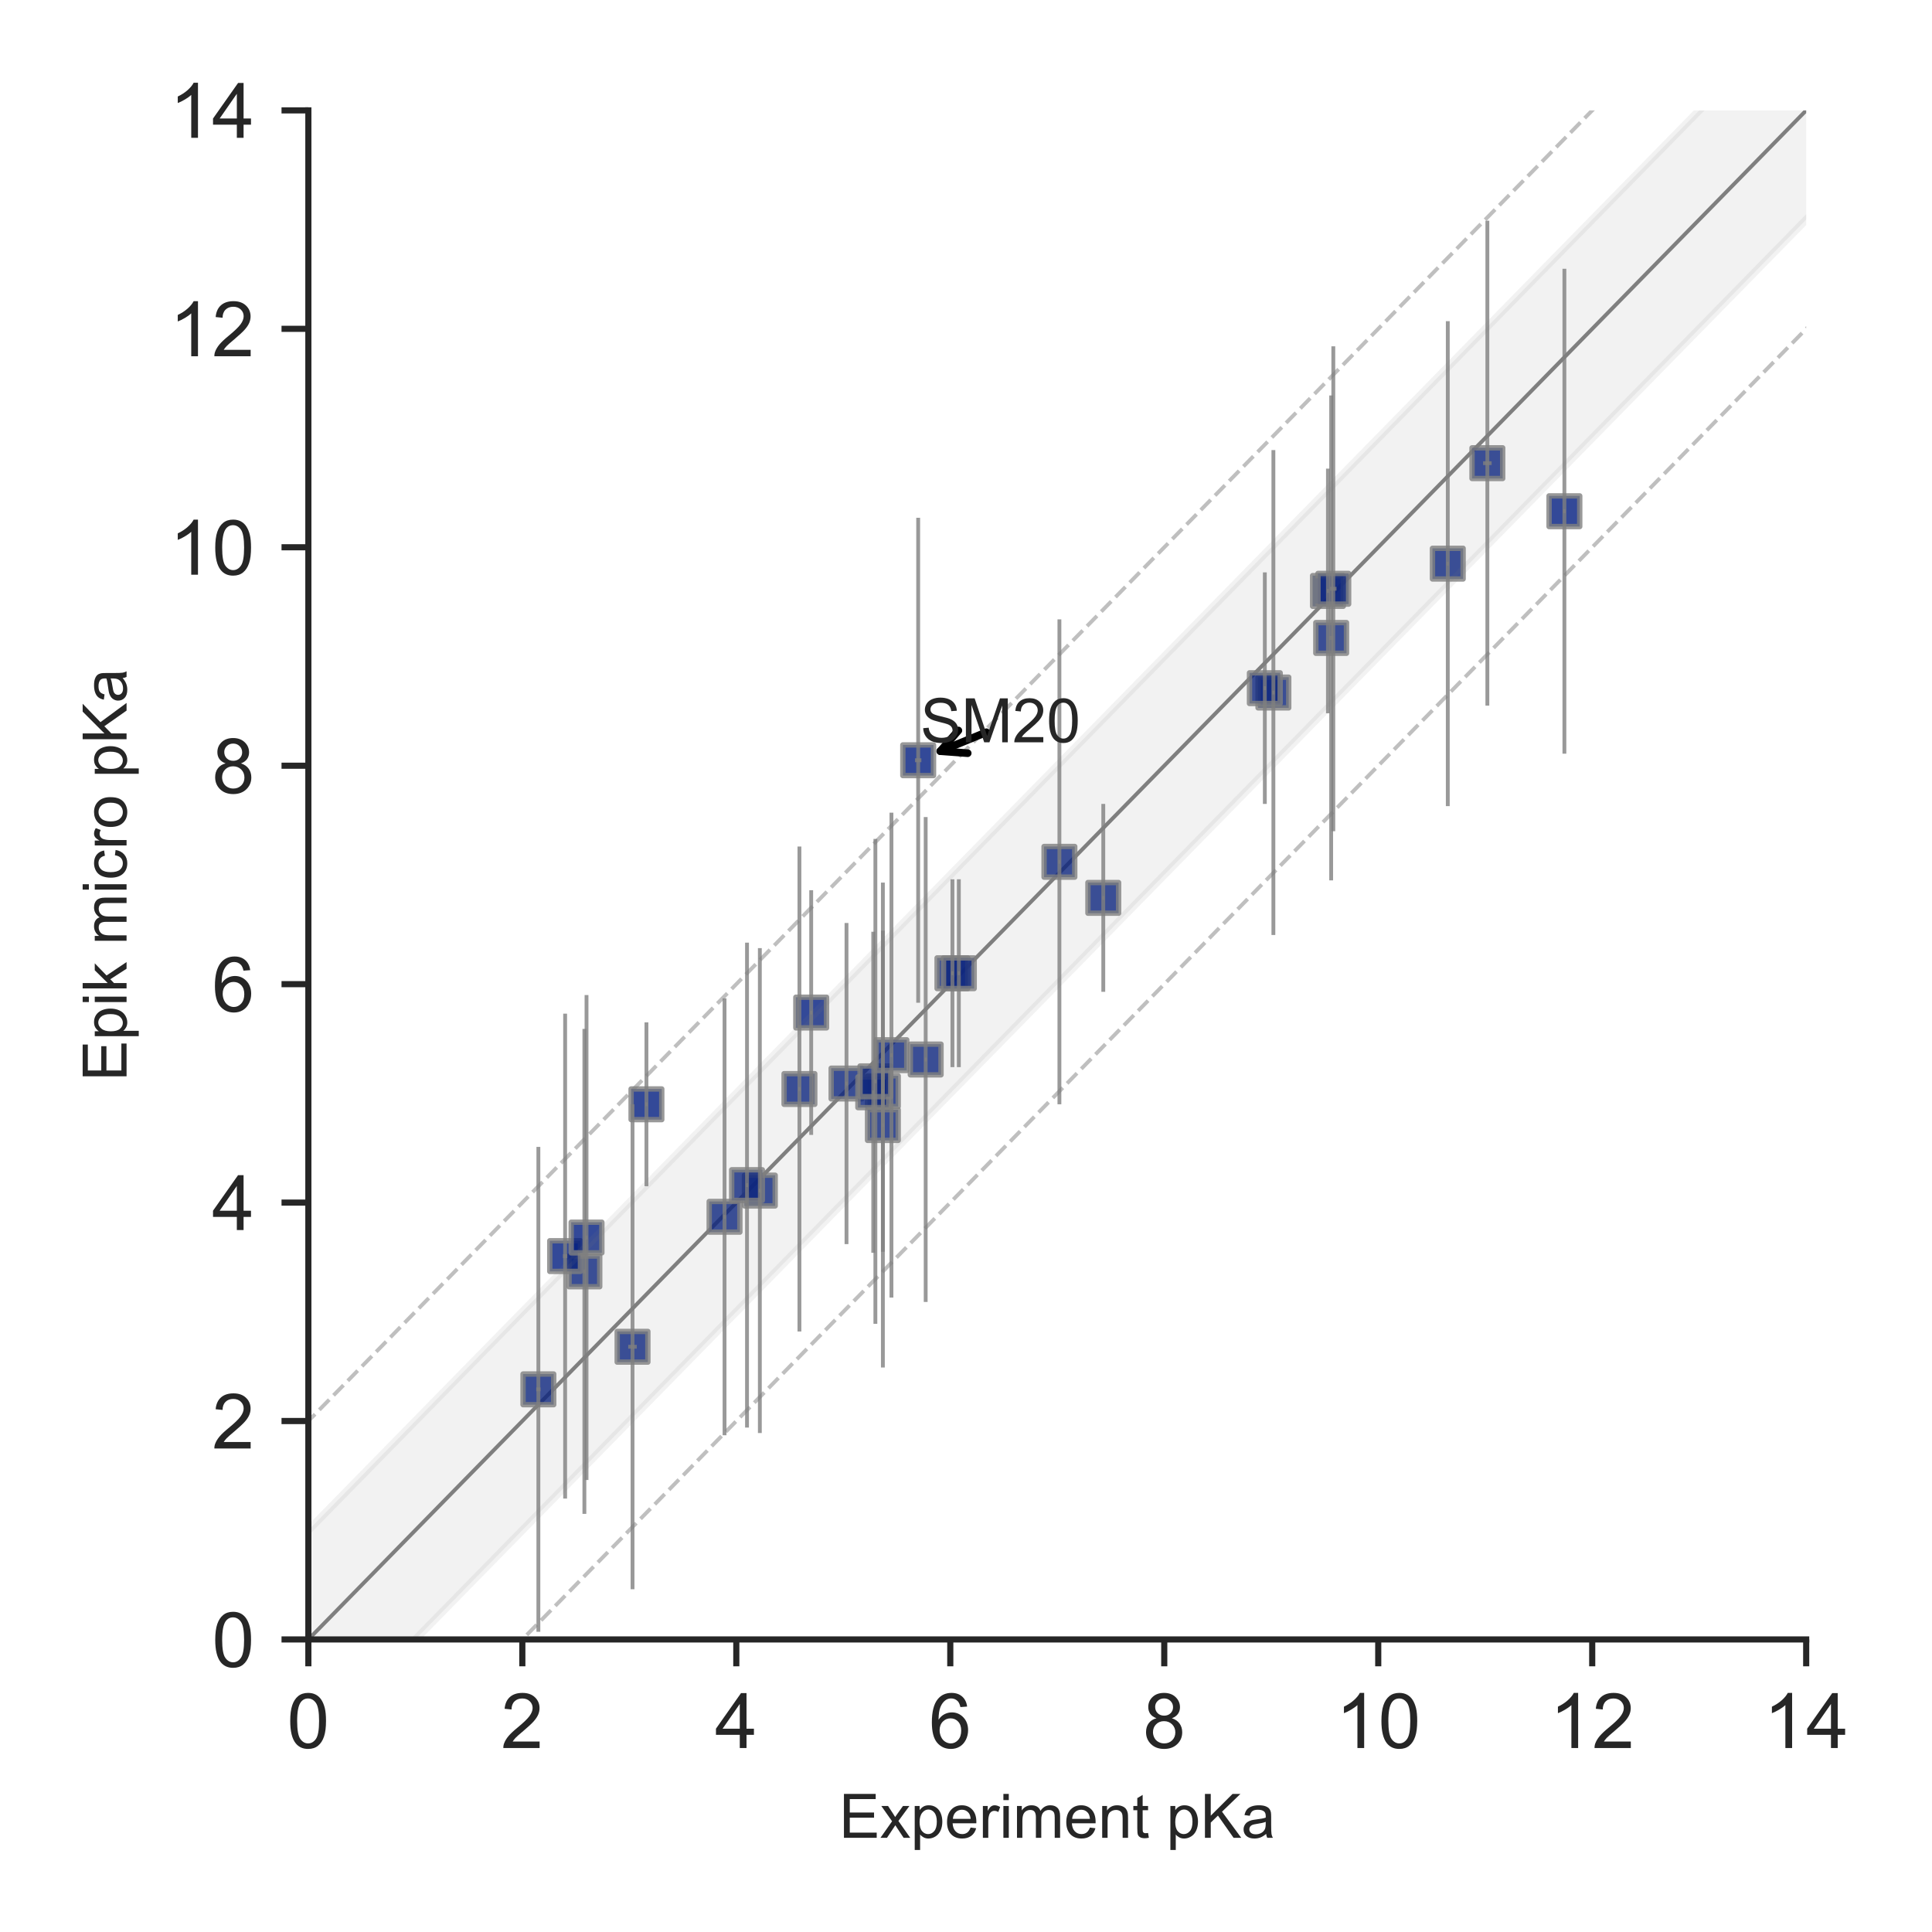 <?xml version="1.0" encoding="utf-8" standalone="no"?>
<!DOCTYPE svg PUBLIC "-//W3C//DTD SVG 1.1//EN"
  "http://www.w3.org/Graphics/SVG/1.1/DTD/svg11.dtd">
<!-- Created with matplotlib (http://matplotlib.org/) -->
<svg height="252pt" version="1.1" viewBox="0 0 252 252" width="252pt" xmlns="http://www.w3.org/2000/svg" xmlns:xlink="http://www.w3.org/1999/xlink">
 <defs>
  <style type="text/css">
*{stroke-linecap:butt;stroke-linejoin:round;}
  </style>
 </defs>
 <g id="figure_1">
  <g id="patch_1">
   <path d="M 0 252 
L 252 252 
L 252 0 
L 0 0 
z
" style="fill:#ffffff;"/>
  </g>
  <g id="axes_1">
   <g id="patch_2">
    <path d="M 40.22 213.843 
L 235.59 213.843 
L 235.59 14.4 
L 40.22 14.4 
z
" style="fill:#ffffff;"/>
   </g>
   <g id="line2d_1">
    <path clip-path="url(#pd701d80d1d)" d="M 1.862 253 
L 250.676 -1 
" style="fill:none;opacity:0.5;stroke:#000000;stroke-linecap:round;stroke-width:0.5;"/>
   </g>
   <g id="line2d_2">
    <path clip-path="url(#pd701d80d1d)" d="M -1 227.43 
L 222.766 -1 
" style="fill:none;opacity:0.5;stroke:#808080;stroke-dasharray:1.85,0.8;stroke-dashoffset:0;stroke-width:0.5;"/>
   </g>
   <g id="line2d_3">
    <path clip-path="url(#pd701d80d1d)" d="M 29.772 253 
L 253 25.119 
" style="fill:none;opacity:0.5;stroke:#808080;stroke-dasharray:1.85,0.8;stroke-dashoffset:0;stroke-width:0.5;"/>
   </g>
   <g id="PathCollection_1">
    <defs>
     <path d="M -2 2 
L 2 2 
L 2 -2 
L -2 -2 
z
" id="m01b557144f" style="stroke:#808080;stroke-opacity:0.8;stroke-width:0.7;"/>
    </defs>
    <g clip-path="url(#pd701d80d1d)">
     <use style="fill:#001c7f;fill-opacity:0.8;stroke:#808080;stroke-opacity:0.8;stroke-width:0.7;" x="173.211" xlink:href="#m01b557144f" y="77.082"/>
     <use style="fill:#001c7f;fill-opacity:0.8;stroke:#808080;stroke-opacity:0.8;stroke-width:0.7;" x="110.414" xlink:href="#m01b557144f" y="141.331"/>
     <use style="fill:#001c7f;fill-opacity:0.8;stroke:#808080;stroke-opacity:0.8;stroke-width:0.7;" x="138.184" xlink:href="#m01b557144f" y="112.412"/>
     <use style="fill:#001c7f;fill-opacity:0.8;stroke:#808080;stroke-opacity:0.8;stroke-width:0.7;" x="124.229" xlink:href="#m01b557144f" y="126.943"/>
     <use style="fill:#001c7f;fill-opacity:0.8;stroke:#808080;stroke-opacity:0.8;stroke-width:0.7;" x="104.273" xlink:href="#m01b557144f" y="142.043"/>
     <use style="fill:#001c7f;fill-opacity:0.8;stroke:#808080;stroke-opacity:0.8;stroke-width:0.7;" x="82.504" xlink:href="#m01b557144f" y="175.664"/>
     <use style="fill:#001c7f;fill-opacity:0.8;stroke:#808080;stroke-opacity:0.8;stroke-width:0.7;" x="204.052" xlink:href="#m01b557144f" y="66.682"/>
     <use style="fill:#001c7f;fill-opacity:0.8;stroke:#808080;stroke-opacity:0.8;stroke-width:0.7;" x="125.066" xlink:href="#m01b557144f" y="126.943"/>
     <use style="fill:#001c7f;fill-opacity:0.8;stroke:#808080;stroke-opacity:0.8;stroke-width:0.7;" x="99.11" xlink:href="#m01b557144f" y="155.292"/>
     <use style="fill:#001c7f;fill-opacity:0.8;stroke:#808080;stroke-opacity:0.8;stroke-width:0.7;" x="115.158" xlink:href="#m01b557144f" y="142.328"/>
     <use style="fill:#001c7f;fill-opacity:0.8;stroke:#808080;stroke-opacity:0.8;stroke-width:0.7;" x="166.094" xlink:href="#m01b557144f" y="90.331"/>
     <use style="fill:#001c7f;fill-opacity:0.8;stroke:#808080;stroke-opacity:0.8;stroke-width:0.7;" x="94.505" xlink:href="#m01b557144f" y="158.711"/>
     <use style="fill:#001c7f;fill-opacity:0.8;stroke:#808080;stroke-opacity:0.8;stroke-width:0.7;" x="113.902" xlink:href="#m01b557144f" y="142.471"/>
     <use style="fill:#001c7f;fill-opacity:0.8;stroke:#808080;stroke-opacity:0.8;stroke-width:0.7;" x="120.74" xlink:href="#m01b557144f" y="138.197"/>
     <use style="fill:#001c7f;fill-opacity:0.8;stroke:#808080;stroke-opacity:0.8;stroke-width:0.7;" x="76.224" xlink:href="#m01b557144f" y="165.834"/>
     <use style="fill:#001c7f;fill-opacity:0.8;stroke:#808080;stroke-opacity:0.8;stroke-width:0.7;" x="114.181" xlink:href="#m01b557144f" y="141.046"/>
     <use style="fill:#001c7f;fill-opacity:0.8;stroke:#808080;stroke-opacity:0.8;stroke-width:0.7;" x="105.808" xlink:href="#m01b557144f" y="132.071"/>
     <use style="fill:#001c7f;fill-opacity:0.8;stroke:#808080;stroke-opacity:0.8;stroke-width:0.7;" x="164.978" xlink:href="#m01b557144f" y="89.761"/>
     <use style="fill:#001c7f;fill-opacity:0.8;stroke:#808080;stroke-opacity:0.8;stroke-width:0.7;" x="115.158" xlink:href="#m01b557144f" y="146.744"/>
     <use style="fill:#001c7f;fill-opacity:0.8;stroke:#808080;stroke-opacity:0.8;stroke-width:0.7;" x="188.841" xlink:href="#m01b557144f" y="73.52"/>
     <use style="fill:#001c7f;fill-opacity:0.8;stroke:#808080;stroke-opacity:0.8;stroke-width:0.7;" x="84.318" xlink:href="#m01b557144f" y="144.038"/>
     <use style="fill:#001c7f;fill-opacity:0.8;stroke:#808080;stroke-opacity:0.8;stroke-width:0.7;" x="70.223" xlink:href="#m01b557144f" y="181.219"/>
     <use style="fill:#001c7f;fill-opacity:0.8;stroke:#808080;stroke-opacity:0.8;stroke-width:0.7;" x="173.909" xlink:href="#m01b557144f" y="76.797"/>
     <use style="fill:#001c7f;fill-opacity:0.8;stroke:#808080;stroke-opacity:0.8;stroke-width:0.7;" x="194.004" xlink:href="#m01b557144f" y="60.414"/>
     <use style="fill:#001c7f;fill-opacity:0.8;stroke:#808080;stroke-opacity:0.8;stroke-width:0.7;" x="173.63" xlink:href="#m01b557144f" y="83.208"/>
     <use style="fill:#001c7f;fill-opacity:0.8;stroke:#808080;stroke-opacity:0.8;stroke-width:0.7;" x="119.763" xlink:href="#m01b557144f" y="99.163"/>
     <use style="fill:#001c7f;fill-opacity:0.8;stroke:#808080;stroke-opacity:0.8;stroke-width:0.7;" x="97.436" xlink:href="#m01b557144f" y="154.58"/>
     <use style="fill:#001c7f;fill-opacity:0.8;stroke:#808080;stroke-opacity:0.8;stroke-width:0.7;" x="73.712" xlink:href="#m01b557144f" y="163.839"/>
     <use style="fill:#001c7f;fill-opacity:0.8;stroke:#808080;stroke-opacity:0.8;stroke-width:0.7;" x="143.906" xlink:href="#m01b557144f" y="117.113"/>
     <use style="fill:#001c7f;fill-opacity:0.8;stroke:#808080;stroke-opacity:0.8;stroke-width:0.7;" x="116.275" xlink:href="#m01b557144f" y="137.627"/>
     <use style="fill:#001c7f;fill-opacity:0.8;stroke:#808080;stroke-opacity:0.8;stroke-width:0.7;" x="76.503" xlink:href="#m01b557144f" y="161.418"/>
    </g>
   </g>
   <g id="matplotlib.axis_1">
    <g id="xtick_1">
     <g id="line2d_4">
      <defs>
       <path d="M 0 0 
L 0 3.5 
" id="mf7308b3970" style="stroke:#262626;stroke-width:0.8;"/>
      </defs>
      <g>
       <use style="fill:#262626;stroke:#262626;stroke-width:0.8;" x="40.22" xlink:href="#mf7308b3970" y="213.843"/>
      </g>
     </g>
     <g id="text_1">
      <!-- 0 -->
      <defs>
       <path d="M 4.156 35.297 
Q 4.156 48 6.766 55.734 
Q 9.375 63.484 14.516 67.672 
Q 19.672 71.875 27.484 71.875 
Q 33.25 71.875 37.594 69.547 
Q 41.938 67.234 44.766 62.859 
Q 47.609 58.5 49.219 52.219 
Q 50.828 45.953 50.828 35.297 
Q 50.828 22.703 48.234 14.969 
Q 45.656 7.234 40.5 3 
Q 35.359 -1.219 27.484 -1.219 
Q 17.141 -1.219 11.234 6.203 
Q 4.156 15.141 4.156 35.297 
z
M 13.188 35.297 
Q 13.188 17.672 17.312 11.828 
Q 21.438 6 27.484 6 
Q 33.547 6 37.672 11.859 
Q 41.797 17.719 41.797 35.297 
Q 41.797 52.984 37.672 58.781 
Q 33.547 64.594 27.391 64.594 
Q 21.344 64.594 17.719 59.469 
Q 13.188 52.938 13.188 35.297 
z
" id="ArialMT-30"/>
      </defs>
      <g style="fill:#262626;" transform="translate(37.44 228)scale(0.1 -0.1)">
       <use xlink:href="#ArialMT-30"/>
      </g>
     </g>
    </g>
    <g id="xtick_2">
     <g id="line2d_5">
      <g>
       <use style="fill:#262626;stroke:#262626;stroke-width:0.8;" x="68.13" xlink:href="#mf7308b3970" y="213.843"/>
      </g>
     </g>
     <g id="text_2">
      <!-- 2 -->
      <defs>
       <path d="M 50.344 8.453 
L 50.344 0 
L 3.031 0 
Q 2.938 3.172 4.047 6.109 
Q 5.859 10.938 9.828 15.625 
Q 13.812 20.312 21.344 26.469 
Q 33.016 36.031 37.109 41.625 
Q 41.219 47.219 41.219 52.203 
Q 41.219 57.422 37.469 61 
Q 33.734 64.594 27.734 64.594 
Q 21.391 64.594 17.578 60.781 
Q 13.766 56.984 13.719 50.25 
L 4.688 51.172 
Q 5.609 61.281 11.656 66.578 
Q 17.719 71.875 27.938 71.875 
Q 38.234 71.875 44.234 66.156 
Q 50.25 60.453 50.25 52 
Q 50.25 47.703 48.484 43.547 
Q 46.734 39.406 42.656 34.812 
Q 38.578 30.219 29.109 22.219 
Q 21.188 15.578 18.938 13.203 
Q 16.703 10.844 15.234 8.453 
z
" id="ArialMT-32"/>
      </defs>
      <g style="fill:#262626;" transform="translate(65.35 228)scale(0.1 -0.1)">
       <use xlink:href="#ArialMT-32"/>
      </g>
     </g>
    </g>
    <g id="xtick_3">
     <g id="line2d_6">
      <g>
       <use style="fill:#262626;stroke:#262626;stroke-width:0.8;" x="96.04" xlink:href="#mf7308b3970" y="213.843"/>
      </g>
     </g>
     <g id="text_3">
      <!-- 4 -->
      <defs>
       <path d="M 32.328 0 
L 32.328 17.141 
L 1.266 17.141 
L 1.266 25.203 
L 33.938 71.578 
L 41.109 71.578 
L 41.109 25.203 
L 50.781 25.203 
L 50.781 17.141 
L 41.109 17.141 
L 41.109 0 
z
M 32.328 25.203 
L 32.328 57.469 
L 9.906 25.203 
z
" id="ArialMT-34"/>
      </defs>
      <g style="fill:#262626;" transform="translate(93.26 228)scale(0.1 -0.1)">
       <use xlink:href="#ArialMT-34"/>
      </g>
     </g>
    </g>
    <g id="xtick_4">
     <g id="line2d_7">
      <g>
       <use style="fill:#262626;stroke:#262626;stroke-width:0.8;" x="123.95" xlink:href="#mf7308b3970" y="213.843"/>
      </g>
     </g>
     <g id="text_4">
      <!-- 6 -->
      <defs>
       <path d="M 49.75 54.047 
L 41.016 53.375 
Q 39.844 58.547 37.703 60.891 
Q 34.125 64.656 28.906 64.656 
Q 24.703 64.656 21.531 62.312 
Q 17.391 59.281 14.984 53.469 
Q 12.594 47.656 12.5 36.922 
Q 15.672 41.75 20.266 44.094 
Q 24.859 46.438 29.891 46.438 
Q 38.672 46.438 44.844 39.969 
Q 51.031 33.5 51.031 23.25 
Q 51.031 16.5 48.125 10.719 
Q 45.219 4.938 40.141 1.859 
Q 35.062 -1.219 28.609 -1.219 
Q 17.625 -1.219 10.688 6.859 
Q 3.766 14.938 3.766 33.5 
Q 3.766 54.25 11.422 63.672 
Q 18.109 71.875 29.438 71.875 
Q 37.891 71.875 43.281 67.141 
Q 48.688 62.406 49.75 54.047 
z
M 13.875 23.188 
Q 13.875 18.656 15.797 14.5 
Q 17.719 10.359 21.188 8.172 
Q 24.656 6 28.469 6 
Q 34.031 6 38.031 10.484 
Q 42.047 14.984 42.047 22.703 
Q 42.047 30.125 38.078 34.391 
Q 34.125 38.672 28.125 38.672 
Q 22.172 38.672 18.016 34.391 
Q 13.875 30.125 13.875 23.188 
z
" id="ArialMT-36"/>
      </defs>
      <g style="fill:#262626;" transform="translate(121.17 228)scale(0.1 -0.1)">
       <use xlink:href="#ArialMT-36"/>
      </g>
     </g>
    </g>
    <g id="xtick_5">
     <g id="line2d_8">
      <g>
       <use style="fill:#262626;stroke:#262626;stroke-width:0.8;" x="151.86" xlink:href="#mf7308b3970" y="213.843"/>
      </g>
     </g>
     <g id="text_5">
      <!-- 8 -->
      <defs>
       <path d="M 17.672 38.812 
Q 12.203 40.828 9.562 44.531 
Q 6.938 48.25 6.938 53.422 
Q 6.938 61.234 12.547 66.547 
Q 18.172 71.875 27.484 71.875 
Q 36.859 71.875 42.578 66.422 
Q 48.297 60.984 48.297 53.172 
Q 48.297 48.188 45.672 44.5 
Q 43.062 40.828 37.75 38.812 
Q 44.344 36.672 47.781 31.875 
Q 51.219 27.094 51.219 20.453 
Q 51.219 11.281 44.719 5.031 
Q 38.234 -1.219 27.641 -1.219 
Q 17.047 -1.219 10.547 5.047 
Q 4.047 11.328 4.047 20.703 
Q 4.047 27.688 7.594 32.391 
Q 11.141 37.109 17.672 38.812 
z
M 15.922 53.719 
Q 15.922 48.641 19.188 45.406 
Q 22.469 42.188 27.688 42.188 
Q 32.766 42.188 36.016 45.375 
Q 39.266 48.578 39.266 53.219 
Q 39.266 58.062 35.906 61.359 
Q 32.562 64.656 27.594 64.656 
Q 22.562 64.656 19.234 61.422 
Q 15.922 58.203 15.922 53.719 
z
M 13.094 20.656 
Q 13.094 16.891 14.875 13.375 
Q 16.656 9.859 20.172 7.922 
Q 23.688 6 27.734 6 
Q 34.031 6 38.125 10.047 
Q 42.234 14.109 42.234 20.359 
Q 42.234 26.703 38.016 30.859 
Q 33.797 35.016 27.438 35.016 
Q 21.234 35.016 17.156 30.906 
Q 13.094 26.812 13.094 20.656 
z
" id="ArialMT-38"/>
      </defs>
      <g style="fill:#262626;" transform="translate(149.08 228)scale(0.1 -0.1)">
       <use xlink:href="#ArialMT-38"/>
      </g>
     </g>
    </g>
    <g id="xtick_6">
     <g id="line2d_9">
      <g>
       <use style="fill:#262626;stroke:#262626;stroke-width:0.8;" x="179.77" xlink:href="#mf7308b3970" y="213.843"/>
      </g>
     </g>
     <g id="text_6">
      <!-- 10 -->
      <defs>
       <path d="M 37.25 0 
L 28.469 0 
L 28.469 56 
Q 25.297 52.984 20.141 49.953 
Q 14.984 46.922 10.891 45.406 
L 10.891 53.906 
Q 18.266 57.375 23.781 62.297 
Q 29.297 67.234 31.594 71.875 
L 37.25 71.875 
z
" id="ArialMT-31"/>
      </defs>
      <g style="fill:#262626;" transform="translate(174.209 228)scale(0.1 -0.1)">
       <use xlink:href="#ArialMT-31"/>
       <use x="55.615" xlink:href="#ArialMT-30"/>
      </g>
     </g>
    </g>
    <g id="xtick_7">
     <g id="line2d_10">
      <g>
       <use style="fill:#262626;stroke:#262626;stroke-width:0.8;" x="207.68" xlink:href="#mf7308b3970" y="213.843"/>
      </g>
     </g>
     <g id="text_7">
      <!-- 12 -->
      <g style="fill:#262626;" transform="translate(202.119 228)scale(0.1 -0.1)">
       <use xlink:href="#ArialMT-31"/>
       <use x="55.615" xlink:href="#ArialMT-32"/>
      </g>
     </g>
    </g>
    <g id="xtick_8">
     <g id="line2d_11">
      <g>
       <use style="fill:#262626;stroke:#262626;stroke-width:0.8;" x="235.59" xlink:href="#mf7308b3970" y="213.843"/>
      </g>
     </g>
     <g id="text_8">
      <!-- 14 -->
      <g style="fill:#262626;" transform="translate(230.029 228)scale(0.1 -0.1)">
       <use xlink:href="#ArialMT-31"/>
       <use x="55.615" xlink:href="#ArialMT-34"/>
      </g>
     </g>
    </g>
    <g id="text_9">
     <!-- Experiment pKa -->
     <defs>
      <path d="M 7.906 0 
L 7.906 71.578 
L 59.672 71.578 
L 59.672 63.141 
L 17.391 63.141 
L 17.391 41.219 
L 56.984 41.219 
L 56.984 32.812 
L 17.391 32.812 
L 17.391 8.453 
L 61.328 8.453 
L 61.328 0 
z
" id="ArialMT-45"/>
      <path d="M 0.734 0 
L 19.672 26.953 
L 2.156 51.859 
L 13.141 51.859 
L 21.094 39.703 
Q 23.344 36.234 24.703 33.891 
Q 26.859 37.109 28.656 39.594 
L 37.406 51.859 
L 47.906 51.859 
L 29.984 27.438 
L 49.266 0 
L 38.484 0 
L 27.828 16.109 
L 25 20.453 
L 11.375 0 
z
" id="ArialMT-78"/>
      <path d="M 6.594 -19.875 
L 6.594 51.859 
L 14.594 51.859 
L 14.594 45.125 
Q 17.438 49.078 21 51.047 
Q 24.562 53.031 29.641 53.031 
Q 36.281 53.031 41.359 49.609 
Q 46.438 46.188 49.016 39.953 
Q 51.609 33.734 51.609 26.312 
Q 51.609 18.359 48.75 11.984 
Q 45.906 5.609 40.453 2.219 
Q 35.016 -1.172 29 -1.172 
Q 24.609 -1.172 21.109 0.688 
Q 17.625 2.547 15.375 5.375 
L 15.375 -19.875 
z
M 14.547 25.641 
Q 14.547 15.625 18.594 10.844 
Q 22.656 6.062 28.422 6.062 
Q 34.281 6.062 38.453 11.016 
Q 42.625 15.969 42.625 26.375 
Q 42.625 36.281 38.547 41.203 
Q 34.469 46.141 28.812 46.141 
Q 23.188 46.141 18.859 40.891 
Q 14.547 35.641 14.547 25.641 
z
" id="ArialMT-70"/>
      <path d="M 42.094 16.703 
L 51.172 15.578 
Q 49.031 7.625 43.219 3.219 
Q 37.406 -1.172 28.375 -1.172 
Q 17 -1.172 10.328 5.828 
Q 3.656 12.844 3.656 25.484 
Q 3.656 38.578 10.391 45.797 
Q 17.141 53.031 27.875 53.031 
Q 38.281 53.031 44.875 45.953 
Q 51.469 38.875 51.469 26.031 
Q 51.469 25.25 51.422 23.688 
L 12.75 23.688 
Q 13.234 15.141 17.578 10.594 
Q 21.922 6.062 28.422 6.062 
Q 33.25 6.062 36.672 8.594 
Q 40.094 11.141 42.094 16.703 
z
M 13.234 30.906 
L 42.188 30.906 
Q 41.609 37.453 38.875 40.719 
Q 34.672 45.797 27.984 45.797 
Q 21.922 45.797 17.797 41.75 
Q 13.672 37.703 13.234 30.906 
z
" id="ArialMT-65"/>
      <path d="M 6.5 0 
L 6.5 51.859 
L 14.406 51.859 
L 14.406 44 
Q 17.438 49.516 20 51.266 
Q 22.562 53.031 25.641 53.031 
Q 30.078 53.031 34.672 50.203 
L 31.641 42.047 
Q 28.422 43.953 25.203 43.953 
Q 22.312 43.953 20.016 42.219 
Q 17.719 40.484 16.75 37.406 
Q 15.281 32.719 15.281 27.156 
L 15.281 0 
z
" id="ArialMT-72"/>
      <path d="M 6.641 61.469 
L 6.641 71.578 
L 15.438 71.578 
L 15.438 61.469 
z
M 6.641 0 
L 6.641 51.859 
L 15.438 51.859 
L 15.438 0 
z
" id="ArialMT-69"/>
      <path d="M 6.594 0 
L 6.594 51.859 
L 14.453 51.859 
L 14.453 44.578 
Q 16.891 48.391 20.938 50.703 
Q 25 53.031 30.172 53.031 
Q 35.938 53.031 39.625 50.641 
Q 43.312 48.25 44.828 43.953 
Q 50.984 53.031 60.844 53.031 
Q 68.562 53.031 72.703 48.75 
Q 76.859 44.484 76.859 35.594 
L 76.859 0 
L 68.109 0 
L 68.109 32.672 
Q 68.109 37.938 67.25 40.25 
Q 66.406 42.578 64.156 43.984 
Q 61.922 45.406 58.891 45.406 
Q 53.422 45.406 49.797 41.766 
Q 46.188 38.141 46.188 30.125 
L 46.188 0 
L 37.406 0 
L 37.406 33.688 
Q 37.406 39.547 35.25 42.469 
Q 33.109 45.406 28.219 45.406 
Q 24.516 45.406 21.359 43.453 
Q 18.219 41.5 16.797 37.734 
Q 15.375 33.984 15.375 26.906 
L 15.375 0 
z
" id="ArialMT-6d"/>
      <path d="M 6.594 0 
L 6.594 51.859 
L 14.5 51.859 
L 14.5 44.484 
Q 20.219 53.031 31 53.031 
Q 35.688 53.031 39.625 51.344 
Q 43.562 49.656 45.516 46.922 
Q 47.469 44.188 48.25 40.438 
Q 48.734 37.984 48.734 31.891 
L 48.734 0 
L 39.938 0 
L 39.938 31.547 
Q 39.938 36.922 38.906 39.578 
Q 37.891 42.234 35.281 43.812 
Q 32.672 45.406 29.156 45.406 
Q 23.531 45.406 19.453 41.844 
Q 15.375 38.281 15.375 28.328 
L 15.375 0 
z
" id="ArialMT-6e"/>
      <path d="M 25.781 7.859 
L 27.047 0.094 
Q 23.344 -0.688 20.406 -0.688 
Q 15.625 -0.688 12.984 0.828 
Q 10.359 2.344 9.281 4.812 
Q 8.203 7.281 8.203 15.188 
L 8.203 45.016 
L 1.766 45.016 
L 1.766 51.859 
L 8.203 51.859 
L 8.203 64.703 
L 16.938 69.969 
L 16.938 51.859 
L 25.781 51.859 
L 25.781 45.016 
L 16.938 45.016 
L 16.938 14.703 
Q 16.938 10.938 17.406 9.859 
Q 17.875 8.797 18.922 8.156 
Q 19.969 7.516 21.922 7.516 
Q 23.391 7.516 25.781 7.859 
z
" id="ArialMT-74"/>
      <path id="ArialMT-20"/>
      <path d="M 7.328 0 
L 7.328 71.578 
L 16.797 71.578 
L 16.797 36.078 
L 52.344 71.578 
L 65.188 71.578 
L 35.156 42.578 
L 66.5 0 
L 54 0 
L 28.516 36.234 
L 16.797 24.812 
L 16.797 0 
z
" id="ArialMT-4b"/>
      <path d="M 40.438 6.391 
Q 35.547 2.25 31.031 0.531 
Q 26.516 -1.172 21.344 -1.172 
Q 12.797 -1.172 8.203 3 
Q 3.609 7.172 3.609 13.672 
Q 3.609 17.484 5.344 20.625 
Q 7.078 23.781 9.891 25.688 
Q 12.703 27.594 16.219 28.562 
Q 18.797 29.25 24.031 29.891 
Q 34.672 31.156 39.703 32.906 
Q 39.75 34.719 39.75 35.203 
Q 39.75 40.578 37.25 42.781 
Q 33.891 45.75 27.25 45.75 
Q 21.047 45.75 18.094 43.578 
Q 15.141 41.406 13.719 35.891 
L 5.125 37.062 
Q 6.297 42.578 8.984 45.969 
Q 11.672 49.359 16.75 51.188 
Q 21.828 53.031 28.516 53.031 
Q 35.156 53.031 39.297 51.469 
Q 43.453 49.906 45.406 47.531 
Q 47.359 45.172 48.141 41.547 
Q 48.578 39.312 48.578 33.453 
L 48.578 21.734 
Q 48.578 9.469 49.141 6.219 
Q 49.703 2.984 51.375 0 
L 42.188 0 
Q 40.828 2.734 40.438 6.391 
z
M 39.703 26.031 
Q 34.906 24.078 25.344 22.703 
Q 19.922 21.922 17.672 20.938 
Q 15.438 19.969 14.203 18.094 
Q 12.984 16.219 12.984 13.922 
Q 12.984 10.406 15.641 8.062 
Q 18.312 5.719 23.438 5.719 
Q 28.516 5.719 32.469 7.938 
Q 36.422 10.156 38.281 14.016 
Q 39.703 17 39.703 22.797 
z
" id="ArialMT-61"/>
     </defs>
     <g style="fill:#262626;" transform="translate(109.448 239.714)scale(0.08 -0.08)">
      <use xlink:href="#ArialMT-45"/>
      <use x="66.699" xlink:href="#ArialMT-78"/>
      <use x="116.699" xlink:href="#ArialMT-70"/>
      <use x="172.314" xlink:href="#ArialMT-65"/>
      <use x="227.93" xlink:href="#ArialMT-72"/>
      <use x="261.23" xlink:href="#ArialMT-69"/>
      <use x="283.447" xlink:href="#ArialMT-6d"/>
      <use x="366.748" xlink:href="#ArialMT-65"/>
      <use x="422.363" xlink:href="#ArialMT-6e"/>
      <use x="477.979" xlink:href="#ArialMT-74"/>
      <use x="505.762" xlink:href="#ArialMT-20"/>
      <use x="533.545" xlink:href="#ArialMT-70"/>
      <use x="589.16" xlink:href="#ArialMT-4b"/>
      <use x="655.859" xlink:href="#ArialMT-61"/>
     </g>
    </g>
   </g>
   <g id="matplotlib.axis_2">
    <g id="ytick_1">
     <g id="line2d_12">
      <defs>
       <path d="M 0 0 
L -3.5 0 
" id="m1af4bdb2c1" style="stroke:#262626;stroke-width:0.8;"/>
      </defs>
      <g>
       <use style="fill:#262626;stroke:#262626;stroke-width:0.8;" x="40.22" xlink:href="#m1af4bdb2c1" y="213.843"/>
      </g>
     </g>
     <g id="text_10">
      <!-- 0 -->
      <g style="fill:#262626;" transform="translate(27.659 217.421)scale(0.1 -0.1)">
       <use xlink:href="#ArialMT-30"/>
      </g>
     </g>
    </g>
    <g id="ytick_2">
     <g id="line2d_13">
      <g>
       <use style="fill:#262626;stroke:#262626;stroke-width:0.8;" x="40.22" xlink:href="#m1af4bdb2c1" y="185.351"/>
      </g>
     </g>
     <g id="text_11">
      <!-- 2 -->
      <g style="fill:#262626;" transform="translate(27.659 188.93)scale(0.1 -0.1)">
       <use xlink:href="#ArialMT-32"/>
      </g>
     </g>
    </g>
    <g id="ytick_3">
     <g id="line2d_14">
      <g>
       <use style="fill:#262626;stroke:#262626;stroke-width:0.8;" x="40.22" xlink:href="#m1af4bdb2c1" y="156.859"/>
      </g>
     </g>
     <g id="text_12">
      <!-- 4 -->
      <g style="fill:#262626;" transform="translate(27.659 160.438)scale(0.1 -0.1)">
       <use xlink:href="#ArialMT-34"/>
      </g>
     </g>
    </g>
    <g id="ytick_4">
     <g id="line2d_15">
      <g>
       <use style="fill:#262626;stroke:#262626;stroke-width:0.8;" x="40.22" xlink:href="#m1af4bdb2c1" y="128.367"/>
      </g>
     </g>
     <g id="text_13">
      <!-- 6 -->
      <g style="fill:#262626;" transform="translate(27.659 131.946)scale(0.1 -0.1)">
       <use xlink:href="#ArialMT-36"/>
      </g>
     </g>
    </g>
    <g id="ytick_5">
     <g id="line2d_16">
      <g>
       <use style="fill:#262626;stroke:#262626;stroke-width:0.8;" x="40.22" xlink:href="#m1af4bdb2c1" y="99.875"/>
      </g>
     </g>
     <g id="text_14">
      <!-- 8 -->
      <g style="fill:#262626;" transform="translate(27.659 103.454)scale(0.1 -0.1)">
       <use xlink:href="#ArialMT-38"/>
      </g>
     </g>
    </g>
    <g id="ytick_6">
     <g id="line2d_17">
      <g>
       <use style="fill:#262626;stroke:#262626;stroke-width:0.8;" x="40.22" xlink:href="#m1af4bdb2c1" y="71.384"/>
      </g>
     </g>
     <g id="text_15">
      <!-- 10 -->
      <g style="fill:#262626;" transform="translate(22.098 74.962)scale(0.1 -0.1)">
       <use xlink:href="#ArialMT-31"/>
       <use x="55.615" xlink:href="#ArialMT-30"/>
      </g>
     </g>
    </g>
    <g id="ytick_7">
     <g id="line2d_18">
      <g>
       <use style="fill:#262626;stroke:#262626;stroke-width:0.8;" x="40.22" xlink:href="#m1af4bdb2c1" y="42.892"/>
      </g>
     </g>
     <g id="text_16">
      <!-- 12 -->
      <g style="fill:#262626;" transform="translate(22.098 46.471)scale(0.1 -0.1)">
       <use xlink:href="#ArialMT-31"/>
       <use x="55.615" xlink:href="#ArialMT-32"/>
      </g>
     </g>
    </g>
    <g id="ytick_8">
     <g id="line2d_19">
      <g>
       <use style="fill:#262626;stroke:#262626;stroke-width:0.8;" x="40.22" xlink:href="#m1af4bdb2c1" y="14.4"/>
      </g>
     </g>
     <g id="text_17">
      <!-- 14 -->
      <g style="fill:#262626;" transform="translate(22.098 17.979)scale(0.1 -0.1)">
       <use xlink:href="#ArialMT-31"/>
       <use x="55.615" xlink:href="#ArialMT-34"/>
      </g>
     </g>
    </g>
    <g id="text_18">
     <!-- Epik micro pKa -->
     <defs>
      <path d="M 6.641 0 
L 6.641 71.578 
L 15.438 71.578 
L 15.438 30.766 
L 36.234 51.859 
L 47.609 51.859 
L 27.781 32.625 
L 49.609 0 
L 38.766 0 
L 21.625 26.516 
L 15.438 20.562 
L 15.438 0 
z
" id="ArialMT-6b"/>
      <path d="M 40.438 19 
L 49.078 17.875 
Q 47.656 8.938 41.812 3.875 
Q 35.984 -1.172 27.484 -1.172 
Q 16.844 -1.172 10.375 5.781 
Q 3.906 12.75 3.906 25.734 
Q 3.906 34.125 6.688 40.422 
Q 9.469 46.734 15.156 49.875 
Q 20.844 53.031 27.547 53.031 
Q 35.984 53.031 41.359 48.75 
Q 46.734 44.484 48.25 36.625 
L 39.703 35.297 
Q 38.484 40.531 35.375 43.156 
Q 32.281 45.797 27.875 45.797 
Q 21.234 45.797 17.078 41.031 
Q 12.938 36.281 12.938 25.984 
Q 12.938 15.531 16.938 10.797 
Q 20.953 6.062 27.391 6.062 
Q 32.562 6.062 36.031 9.234 
Q 39.5 12.406 40.438 19 
z
" id="ArialMT-63"/>
      <path d="M 3.328 25.922 
Q 3.328 40.328 11.328 47.266 
Q 18.016 53.031 27.641 53.031 
Q 38.328 53.031 45.109 46.016 
Q 51.906 39.016 51.906 26.656 
Q 51.906 16.656 48.906 10.906 
Q 45.906 5.172 40.156 2 
Q 34.422 -1.172 27.641 -1.172 
Q 16.75 -1.172 10.031 5.812 
Q 3.328 12.797 3.328 25.922 
z
M 12.359 25.922 
Q 12.359 15.969 16.703 11.016 
Q 21.047 6.062 27.641 6.062 
Q 34.188 6.062 38.531 11.031 
Q 42.875 16.016 42.875 26.219 
Q 42.875 35.844 38.5 40.797 
Q 34.125 45.75 27.641 45.75 
Q 21.047 45.75 16.703 40.812 
Q 12.359 35.891 12.359 25.922 
z
" id="ArialMT-6f"/>
     </defs>
     <g style="fill:#262626;" transform="translate(16.508 141.019)rotate(-90)scale(0.08 -0.08)">
      <use xlink:href="#ArialMT-45"/>
      <use x="66.699" xlink:href="#ArialMT-70"/>
      <use x="122.314" xlink:href="#ArialMT-69"/>
      <use x="144.531" xlink:href="#ArialMT-6b"/>
      <use x="194.531" xlink:href="#ArialMT-20"/>
      <use x="222.314" xlink:href="#ArialMT-6d"/>
      <use x="305.615" xlink:href="#ArialMT-69"/>
      <use x="327.832" xlink:href="#ArialMT-63"/>
      <use x="377.832" xlink:href="#ArialMT-72"/>
      <use x="411.133" xlink:href="#ArialMT-6f"/>
      <use x="466.748" xlink:href="#ArialMT-20"/>
      <use x="494.531" xlink:href="#ArialMT-70"/>
      <use x="550.146" xlink:href="#ArialMT-4b"/>
      <use x="616.846" xlink:href="#ArialMT-61"/>
     </g>
    </g>
   </g>
   <g id="LineCollection_1">
    <path clip-path="url(#pd701d80d1d)" d="M 173.072 77.082 
L 173.351 77.082 
" style="fill:none;stroke:#808080;stroke-opacity:0.8;stroke-width:0.5;"/>
    <path clip-path="url(#pd701d80d1d)" d="M 110.274 141.331 
L 110.553 141.331 
" style="fill:none;stroke:#808080;stroke-opacity:0.8;stroke-width:0.5;"/>
    <path clip-path="url(#pd701d80d1d)" d="M 138.045 112.412 
L 138.324 112.412 
" style="fill:none;stroke:#808080;stroke-opacity:0.8;stroke-width:0.5;"/>
    <path clip-path="url(#pd701d80d1d)" d="M 124.09 126.943 
L 124.369 126.943 
" style="fill:none;stroke:#808080;stroke-opacity:0.8;stroke-width:0.5;"/>
    <path clip-path="url(#pd701d80d1d)" d="M 104.134 142.043 
L 104.413 142.043 
" style="fill:none;stroke:#808080;stroke-opacity:0.8;stroke-width:0.5;"/>
    <path clip-path="url(#pd701d80d1d)" d="M 81.945 175.664 
L 83.062 175.664 
" style="fill:none;stroke:#808080;stroke-opacity:0.8;stroke-width:0.5;"/>
    <path clip-path="url(#pd701d80d1d)" d="M 203.912 66.682 
L 204.191 66.682 
" style="fill:none;stroke:#808080;stroke-opacity:0.8;stroke-width:0.5;"/>
    <path clip-path="url(#pd701d80d1d)" d="M 124.927 126.943 
L 125.206 126.943 
" style="fill:none;stroke:#808080;stroke-opacity:0.8;stroke-width:0.5;"/>
    <path clip-path="url(#pd701d80d1d)" d="M 98.971 155.292 
L 99.25 155.292 
" style="fill:none;stroke:#808080;stroke-opacity:0.8;stroke-width:0.5;"/>
    <path clip-path="url(#pd701d80d1d)" d="M 115.019 142.328 
L 115.298 142.328 
" style="fill:none;stroke:#808080;stroke-opacity:0.8;stroke-width:0.5;"/>
    <path clip-path="url(#pd701d80d1d)" d="M 165.955 90.331 
L 166.234 90.331 
" style="fill:none;stroke:#808080;stroke-opacity:0.8;stroke-width:0.5;"/>
    <path clip-path="url(#pd701d80d1d)" d="M 94.365 158.711 
L 94.644 158.711 
" style="fill:none;stroke:#808080;stroke-opacity:0.8;stroke-width:0.5;"/>
    <path clip-path="url(#pd701d80d1d)" d="M 113.763 142.471 
L 114.042 142.471 
" style="fill:none;stroke:#808080;stroke-opacity:0.8;stroke-width:0.5;"/>
    <path clip-path="url(#pd701d80d1d)" d="M 120.601 138.197 
L 120.88 138.197 
" style="fill:none;stroke:#808080;stroke-opacity:0.8;stroke-width:0.5;"/>
    <path clip-path="url(#pd701d80d1d)" d="M 76.084 165.834 
L 76.363 165.834 
" style="fill:none;stroke:#808080;stroke-opacity:0.8;stroke-width:0.5;"/>
    <path clip-path="url(#pd701d80d1d)" d="M 114.042 141.046 
L 114.321 141.046 
" style="fill:none;stroke:#808080;stroke-opacity:0.8;stroke-width:0.5;"/>
    <path clip-path="url(#pd701d80d1d)" d="M 105.669 132.071 
L 105.948 132.071 
" style="fill:none;stroke:#808080;stroke-opacity:0.8;stroke-width:0.5;"/>
    <path clip-path="url(#pd701d80d1d)" d="M 164.838 89.761 
L 165.117 89.761 
" style="fill:none;stroke:#808080;stroke-opacity:0.8;stroke-width:0.5;"/>
    <path clip-path="url(#pd701d80d1d)" d="M 115.019 146.744 
L 115.298 146.744 
" style="fill:none;stroke:#808080;stroke-opacity:0.8;stroke-width:0.5;"/>
    <path clip-path="url(#pd701d80d1d)" d="M 188.701 73.52 
L 188.98 73.52 
" style="fill:none;stroke:#808080;stroke-opacity:0.8;stroke-width:0.5;"/>
    <path clip-path="url(#pd701d80d1d)" d="M 84.178 144.038 
L 84.457 144.038 
" style="fill:none;stroke:#808080;stroke-opacity:0.8;stroke-width:0.5;"/>
    <path clip-path="url(#pd701d80d1d)" d="M 69.944 181.219 
L 70.502 181.219 
" style="fill:none;stroke:#808080;stroke-opacity:0.8;stroke-width:0.5;"/>
    <path clip-path="url(#pd701d80d1d)" d="M 173.49 76.797 
L 174.328 76.797 
" style="fill:none;stroke:#808080;stroke-opacity:0.8;stroke-width:0.5;"/>
    <path clip-path="url(#pd701d80d1d)" d="M 193.446 60.414 
L 194.562 60.414 
" style="fill:none;stroke:#808080;stroke-opacity:0.8;stroke-width:0.5;"/>
    <path clip-path="url(#pd701d80d1d)" d="M 173.351 83.208 
L 173.909 83.208 
" style="fill:none;stroke:#808080;stroke-opacity:0.8;stroke-width:0.5;"/>
    <path clip-path="url(#pd701d80d1d)" d="M 119.345 99.163 
L 120.182 99.163 
" style="fill:none;stroke:#808080;stroke-opacity:0.8;stroke-width:0.5;"/>
    <path clip-path="url(#pd701d80d1d)" d="M 97.296 154.58 
L 97.575 154.58 
" style="fill:none;stroke:#808080;stroke-opacity:0.8;stroke-width:0.5;"/>
    <path clip-path="url(#pd701d80d1d)" d="M 73.433 163.839 
L 73.991 163.839 
" style="fill:none;stroke:#808080;stroke-opacity:0.8;stroke-width:0.5;"/>
    <path clip-path="url(#pd701d80d1d)" d="M 143.766 117.113 
L 144.045 117.113 
" style="fill:none;stroke:#808080;stroke-opacity:0.8;stroke-width:0.5;"/>
    <path clip-path="url(#pd701d80d1d)" d="M 116.135 137.627 
L 116.414 137.627 
" style="fill:none;stroke:#808080;stroke-opacity:0.8;stroke-width:0.5;"/>
    <path clip-path="url(#pd701d80d1d)" d="M 76.363 161.418 
L 76.643 161.418 
" style="fill:none;stroke:#808080;stroke-opacity:0.8;stroke-width:0.5;"/>
   </g>
   <g id="LineCollection_2">
    <path clip-path="url(#pd701d80d1d)" d="M 173.211 93.037 
L 173.211 61.127 
" style="fill:none;stroke:#808080;stroke-opacity:0.8;stroke-width:0.5;"/>
    <path clip-path="url(#pd701d80d1d)" d="M 110.414 162.272 
L 110.414 120.389 
" style="fill:none;stroke:#808080;stroke-opacity:0.8;stroke-width:0.5;"/>
    <path clip-path="url(#pd701d80d1d)" d="M 138.184 144.038 
L 138.184 80.786 
" style="fill:none;stroke:#808080;stroke-opacity:0.8;stroke-width:0.5;"/>
    <path clip-path="url(#pd701d80d1d)" d="M 124.229 139.194 
L 124.229 114.691 
" style="fill:none;stroke:#808080;stroke-opacity:0.8;stroke-width:0.5;"/>
    <path clip-path="url(#pd701d80d1d)" d="M 104.273 173.669 
L 104.273 110.417 
" style="fill:none;stroke:#808080;stroke-opacity:0.8;stroke-width:0.5;"/>
    <path clip-path="url(#pd701d80d1d)" d="M 82.504 207.289 
L 82.504 144.038 
" style="fill:none;stroke:#808080;stroke-opacity:0.8;stroke-width:0.5;"/>
    <path clip-path="url(#pd701d80d1d)" d="M 204.052 98.308 
L 204.052 35.057 
" style="fill:none;stroke:#808080;stroke-opacity:0.8;stroke-width:0.5;"/>
    <path clip-path="url(#pd701d80d1d)" d="M 125.066 139.194 
L 125.066 114.691 
" style="fill:none;stroke:#808080;stroke-opacity:0.8;stroke-width:0.5;"/>
    <path clip-path="url(#pd701d80d1d)" d="M 99.11 186.918 
L 99.11 123.666 
" style="fill:none;stroke:#808080;stroke-opacity:0.8;stroke-width:0.5;"/>
    <path clip-path="url(#pd701d80d1d)" d="M 115.158 163.27 
L 115.158 121.387 
" style="fill:none;stroke:#808080;stroke-opacity:0.8;stroke-width:0.5;"/>
    <path clip-path="url(#pd701d80d1d)" d="M 166.094 121.956 
L 166.094 58.705 
" style="fill:none;stroke:#808080;stroke-opacity:0.8;stroke-width:0.5;"/>
    <path clip-path="url(#pd701d80d1d)" d="M 94.505 187.203 
L 94.505 130.219 
" style="fill:none;stroke:#808080;stroke-opacity:0.8;stroke-width:0.5;"/>
    <path clip-path="url(#pd701d80d1d)" d="M 113.902 163.412 
L 113.902 121.529 
" style="fill:none;stroke:#808080;stroke-opacity:0.8;stroke-width:0.5;"/>
    <path clip-path="url(#pd701d80d1d)" d="M 120.74 169.823 
L 120.74 106.571 
" style="fill:none;stroke:#808080;stroke-opacity:0.8;stroke-width:0.5;"/>
    <path clip-path="url(#pd701d80d1d)" d="M 76.224 197.46 
L 76.224 134.208 
" style="fill:none;stroke:#808080;stroke-opacity:0.8;stroke-width:0.5;"/>
    <path clip-path="url(#pd701d80d1d)" d="M 114.181 172.672 
L 114.181 109.42 
" style="fill:none;stroke:#808080;stroke-opacity:0.8;stroke-width:0.5;"/>
    <path clip-path="url(#pd701d80d1d)" d="M 105.808 148.026 
L 105.808 116.116 
" style="fill:none;stroke:#808080;stroke-opacity:0.8;stroke-width:0.5;"/>
    <path clip-path="url(#pd701d80d1d)" d="M 164.978 104.861 
L 164.978 74.66 
" style="fill:none;stroke:#808080;stroke-opacity:0.8;stroke-width:0.5;"/>
    <path clip-path="url(#pd701d80d1d)" d="M 115.158 178.37 
L 115.158 115.118 
" style="fill:none;stroke:#808080;stroke-opacity:0.8;stroke-width:0.5;"/>
    <path clip-path="url(#pd701d80d1d)" d="M 188.841 105.146 
L 188.841 41.895 
" style="fill:none;stroke:#808080;stroke-opacity:0.8;stroke-width:0.5;"/>
    <path clip-path="url(#pd701d80d1d)" d="M 84.318 154.722 
L 84.318 133.353 
" style="fill:none;stroke:#808080;stroke-opacity:0.8;stroke-width:0.5;"/>
    <path clip-path="url(#pd701d80d1d)" d="M 70.223 212.845 
L 70.223 149.594 
" style="fill:none;stroke:#808080;stroke-opacity:0.8;stroke-width:0.5;"/>
    <path clip-path="url(#pd701d80d1d)" d="M 173.909 108.423 
L 173.909 45.171 
" style="fill:none;stroke:#808080;stroke-opacity:0.8;stroke-width:0.5;"/>
    <path clip-path="url(#pd701d80d1d)" d="M 194.004 92.04 
L 194.004 28.788 
" style="fill:none;stroke:#808080;stroke-opacity:0.8;stroke-width:0.5;"/>
    <path clip-path="url(#pd701d80d1d)" d="M 173.63 114.834 
L 173.63 51.582 
" style="fill:none;stroke:#808080;stroke-opacity:0.8;stroke-width:0.5;"/>
    <path clip-path="url(#pd701d80d1d)" d="M 119.763 130.789 
L 119.763 67.537 
" style="fill:none;stroke:#808080;stroke-opacity:0.8;stroke-width:0.5;"/>
    <path clip-path="url(#pd701d80d1d)" d="M 97.436 186.205 
L 97.436 122.954 
" style="fill:none;stroke:#808080;stroke-opacity:0.8;stroke-width:0.5;"/>
    <path clip-path="url(#pd701d80d1d)" d="M 73.712 195.465 
L 73.712 132.214 
" style="fill:none;stroke:#808080;stroke-opacity:0.8;stroke-width:0.5;"/>
    <path clip-path="url(#pd701d80d1d)" d="M 143.906 129.364 
L 143.906 104.861 
" style="fill:none;stroke:#808080;stroke-opacity:0.8;stroke-width:0.5;"/>
    <path clip-path="url(#pd701d80d1d)" d="M 116.275 169.253 
L 116.275 106.001 
" style="fill:none;stroke:#808080;stroke-opacity:0.8;stroke-width:0.5;"/>
    <path clip-path="url(#pd701d80d1d)" d="M 76.503 193.043 
L 76.503 129.792 
" style="fill:none;stroke:#808080;stroke-opacity:0.8;stroke-width:0.5;"/>
   </g>
   <g id="PolyCollection_1">
    <path clip-path="url(#pd701d80d1d)" d="M -657.53 911.891 
L -657.53 940.383 
L 737.97 -484.206 
L 737.97 -512.698 
L 737.97 -512.698 
L -657.53 911.891 
z
" style="fill:#808080;fill-opacity:0.1;stroke:#808080;stroke-opacity:0.1;"/>
   </g>
   <g id="patch_3">
    <path d="M 128.657 95.51 
Q 125.137 96.956 122.652 97.977 
" style="fill:none;stroke:#000000;stroke-linecap:round;"/>
    <path d="M 126.22 98.241 
L 122.652 97.977 
L 125.004 95.281 
" style="fill:none;stroke:#000000;stroke-linecap:round;"/>
   </g>
   <g id="text_19">
    <!-- SM20 -->
    <defs>
     <path d="M 4.5 23 
L 13.422 23.781 
Q 14.062 18.406 16.375 14.969 
Q 18.703 11.531 23.578 9.406 
Q 28.469 7.281 34.578 7.281 
Q 39.984 7.281 44.141 8.891 
Q 48.297 10.5 50.312 13.297 
Q 52.344 16.109 52.344 19.438 
Q 52.344 22.797 50.391 25.312 
Q 48.438 27.828 43.953 29.547 
Q 41.062 30.672 31.203 33.031 
Q 21.344 35.406 17.391 37.5 
Q 12.25 40.188 9.734 44.156 
Q 7.234 48.141 7.234 53.078 
Q 7.234 58.5 10.297 63.203 
Q 13.375 67.922 19.281 70.359 
Q 25.203 72.797 32.422 72.797 
Q 40.375 72.797 46.453 70.234 
Q 52.547 67.672 55.812 62.688 
Q 59.078 57.719 59.328 51.422 
L 50.25 50.734 
Q 49.516 57.516 45.281 60.984 
Q 41.062 64.453 32.812 64.453 
Q 24.219 64.453 20.281 61.297 
Q 16.359 58.156 16.359 53.719 
Q 16.359 49.859 19.141 47.359 
Q 21.875 44.875 33.422 42.266 
Q 44.969 39.656 49.266 37.703 
Q 55.516 34.812 58.484 30.391 
Q 61.469 25.984 61.469 20.219 
Q 61.469 14.5 58.203 9.438 
Q 54.938 4.391 48.797 1.578 
Q 42.672 -1.219 35.016 -1.219 
Q 25.297 -1.219 18.719 1.609 
Q 12.156 4.438 8.422 10.125 
Q 4.688 15.828 4.5 23 
z
" id="ArialMT-53"/>
     <path d="M 7.422 0 
L 7.422 71.578 
L 21.688 71.578 
L 38.625 20.906 
Q 40.969 13.812 42.047 10.297 
Q 43.266 14.203 45.844 21.781 
L 62.984 71.578 
L 75.734 71.578 
L 75.734 0 
L 66.609 0 
L 66.609 59.906 
L 45.797 0 
L 37.25 0 
L 16.547 60.938 
L 16.547 0 
z
" id="ArialMT-4d"/>
    </defs>
    <g style="fill:#262626;" transform="translate(120.057 96.819)scale(0.08 -0.08)">
     <use xlink:href="#ArialMT-53"/>
     <use x="66.699" xlink:href="#ArialMT-4d"/>
     <use x="150" xlink:href="#ArialMT-32"/>
     <use x="205.615" xlink:href="#ArialMT-30"/>
    </g>
   </g>
   <g id="patch_4">
    <path d="M 40.22 213.843 
L 40.22 14.4 
" style="fill:none;stroke:#262626;stroke-linecap:square;stroke-linejoin:miter;stroke-width:0.8;"/>
   </g>
   <g id="patch_5">
    <path d="M 40.22 213.843 
L 235.59 213.843 
" style="fill:none;stroke:#262626;stroke-linecap:square;stroke-linejoin:miter;stroke-width:0.8;"/>
   </g>
  </g>
 </g>
 <defs>
  <clipPath id="pd701d80d1d">
   <rect height="199.442" width="195.37" x="40.22" y="14.4"/>
  </clipPath>
 </defs>
</svg>
